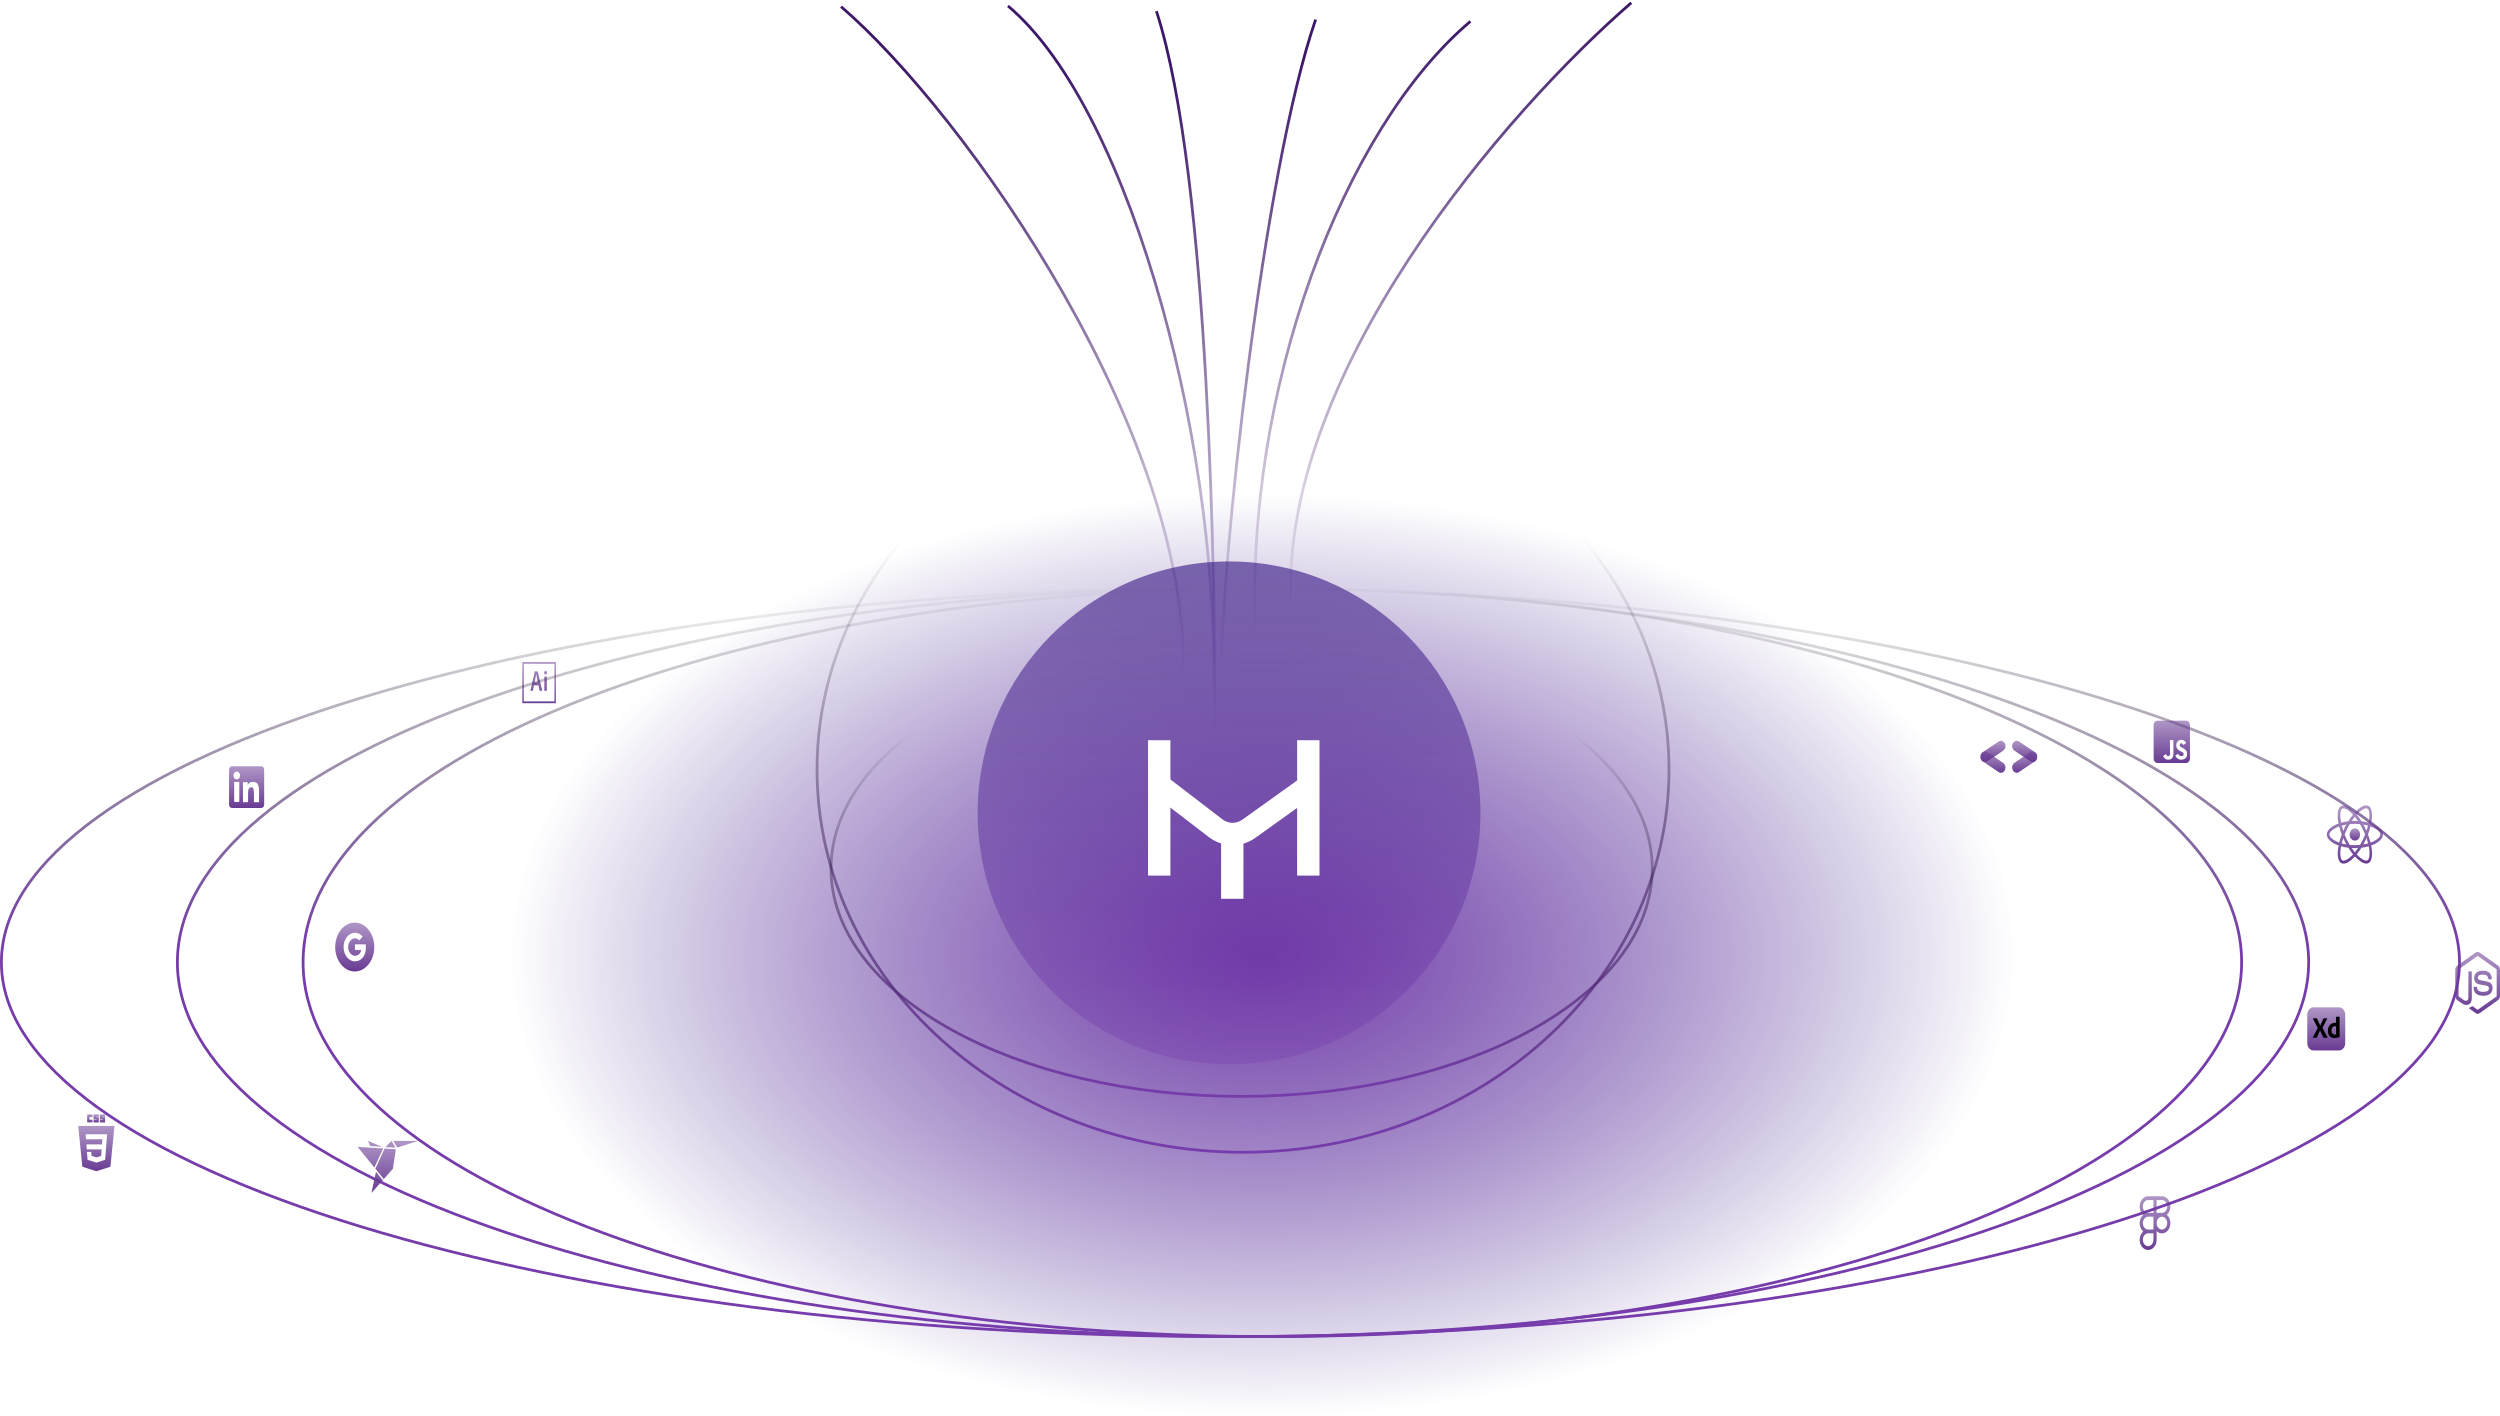 <svg width="895" height="507" viewBox="0 0 895 507" fill="none" xmlns="http://www.w3.org/2000/svg">
<path d="M584 1C540.486 38.658 455.251 135.378 462.426 221" stroke="url(#paint0_linear_166_12)"/>
<path d="M526.415 7.652C481.243 45.718 445.075 139.375 449.58 228.725" stroke="url(#paint1_linear_166_12)"/>
<path d="M471 7C452.275 61.113 437 201.726 437 246" stroke="url(#paint2_linear_166_12)"/>
<path d="M301.088 2.363C345.318 40.368 428.503 157.431 423.466 245.976" stroke="url(#paint3_linear_166_12)"/>
<path d="M360.853 2.127C405.702 39.866 438.324 165.766 434.039 254.527" stroke="url(#paint4_linear_166_12)"/>
<path d="M414 4C433.253 63.391 435 212.407 435 261" stroke="url(#paint5_linear_166_12)"/>
<path d="M187.501 237.63H198.501V251.106H187.501V237.63ZM187 251.736H199V237H187V251.736ZM194.86 242.252C194.86 242.202 194.875 242.177 194.92 242.177H195.705C195.745 242.177 195.765 242.195 195.765 242.252V247.221C195.765 247.271 195.755 247.296 195.705 247.296H194.931C194.881 247.296 194.866 247.265 194.866 247.214V242.252H194.86H194.86ZM194.805 240.823C194.805 240.652 194.859 240.489 194.955 240.369C195.05 240.248 195.18 240.18 195.315 240.18C195.45 240.18 195.58 240.248 195.676 240.369C195.771 240.489 195.825 240.652 195.825 240.823C195.83 240.91 195.82 240.997 195.795 241.079C195.771 241.16 195.733 241.234 195.683 241.295C195.634 241.356 195.574 241.403 195.509 241.433C195.444 241.462 195.374 241.473 195.305 241.465C195.238 241.47 195.17 241.457 195.107 241.427C195.044 241.396 194.986 241.349 194.939 241.288C194.892 241.227 194.855 241.154 194.832 241.074C194.809 240.993 194.8 240.908 194.806 240.823H194.805ZM192.555 244.324C192.415 243.623 192.084 242.102 191.96 241.365H191.95C191.845 242.102 191.581 243.348 191.371 244.324H192.555ZM191.165 245.345L190.77 247.234C190.76 247.284 190.745 247.297 190.695 247.297H189.961C189.911 247.297 189.901 247.278 189.911 247.202L191.331 240.941C191.365 240.77 191.382 240.595 191.381 240.418C191.381 240.374 191.396 240.355 191.421 240.355H192.471C192.506 240.355 192.521 240.368 192.531 240.418L194.121 247.213C194.131 247.263 194.121 247.295 194.081 247.295H193.251C193.211 247.295 193.186 247.283 193.176 247.241L192.766 245.346H191.166L191.165 245.345Z" fill="url(#paint6_linear_166_12)"/>
<ellipse cx="452" cy="342" rx="271" ry="165" fill="url(#paint7_radial_166_12)"/>
<circle cx="440" cy="291" r="90" fill="url(#paint8_linear_166_12)"/>
<path d="M880.5 344.5C880.5 362.832 868.33 380.393 846.091 396.448C823.862 412.494 791.665 426.966 751.835 439.128C672.179 463.449 562.105 478.5 440.5 478.5C318.895 478.5 208.821 463.449 129.165 439.128C89.335 426.966 57.138 412.494 34.909 396.448C12.669 380.393 0.5 362.832 0.5 344.5C0.5 326.168 12.669 308.607 34.909 292.552C57.138 276.506 89.335 262.034 129.165 249.872C208.821 225.551 318.895 210.5 440.5 210.5C562.105 210.5 672.179 225.551 751.835 249.872C791.665 262.034 823.862 276.506 846.091 292.552C868.33 308.607 880.5 326.168 880.5 344.5Z" stroke="url(#paint9_linear_166_12)"/>
<path d="M826.5 344.5C826.5 362.863 815.931 380.427 796.661 396.469C777.393 412.509 749.482 426.975 714.949 439.134C645.886 463.451 550.445 478.5 445 478.5C339.555 478.5 244.114 463.451 175.051 439.134C140.518 426.975 112.607 412.509 93.339 396.469C74.069 380.427 63.5 362.863 63.5 344.5C63.5 326.137 74.069 308.573 93.339 292.531C112.607 276.491 140.518 262.025 175.051 249.866C244.114 225.549 339.555 210.5 445 210.5C550.445 210.5 645.886 225.549 714.949 249.866C749.482 262.025 777.393 276.491 796.661 292.531C815.931 308.573 826.5 326.137 826.5 344.5Z" stroke="url(#paint10_linear_166_12)"/>
<path d="M802.5 344.5C802.5 362.882 792.877 380.45 775.354 396.485C757.831 412.52 732.448 426.983 701.039 439.14C638.225 463.452 551.414 478.5 455.5 478.5C359.586 478.5 272.775 463.452 209.961 439.14C178.552 426.983 153.169 412.52 135.646 396.485C118.123 380.45 108.5 362.882 108.5 344.5C108.5 326.118 118.123 308.55 135.646 292.515C153.169 276.48 178.552 262.017 209.961 249.86C272.775 225.548 359.586 210.5 455.5 210.5C551.414 210.5 638.225 225.548 701.039 249.86C732.448 262.017 757.831 276.48 775.354 292.515C792.877 308.55 802.5 326.118 802.5 344.5Z" stroke="url(#paint11_linear_166_12)"/>
<path d="M597.5 275.5C597.5 351.114 529.275 412.5 445 412.5C360.725 412.5 292.5 351.114 292.5 275.5C292.5 199.886 360.725 138.5 445 138.5C529.275 138.5 597.5 199.886 597.5 275.5Z" stroke="url(#paint12_linear_166_12)"/>
<path d="M591.5 311C591.5 333.38 575.177 353.746 548.555 368.546C521.95 383.336 485.162 392.5 444.5 392.5C403.838 392.5 367.05 383.336 340.445 368.546C313.823 353.746 297.5 333.38 297.5 311C297.5 288.62 313.823 268.254 340.445 253.454C367.05 238.664 403.838 229.5 444.5 229.5C485.162 229.5 521.95 238.664 548.555 253.454C575.177 268.254 591.5 288.62 591.5 311Z" stroke="url(#paint13_linear_166_12)"/>
<path d="M853.093 298.749C853.093 297.196 851.426 295.725 848.87 294.813C849.46 291.776 849.198 289.358 848.043 288.584C847.763 288.401 847.446 288.309 847.125 288.317V289.382C847.314 289.382 847.465 289.426 847.593 289.507C848.149 289.88 848.391 291.297 848.203 293.122C848.158 293.571 848.084 294.044 847.994 294.526C847.138 294.285 846.269 294.112 845.393 294.006C844.872 293.166 844.302 292.368 843.69 291.617C845.025 290.17 846.278 289.378 847.131 289.378V288.312C846.004 288.312 844.529 289.249 843.038 290.872C841.548 289.26 840.073 288.332 838.947 288.332V289.396C839.795 289.396 841.052 290.185 842.388 291.622C841.814 292.325 841.241 293.122 840.696 294.006C839.818 294.11 838.948 294.286 838.091 294.531C838.001 294.074 837.929 293.612 837.878 293.146C837.685 291.321 837.923 289.903 838.476 289.526C838.598 289.44 838.758 289.401 838.947 289.401V288.337C838.603 288.337 838.291 288.423 838.022 288.603C836.87 289.378 836.613 291.789 837.206 294.818C834.659 295.736 833 297.201 833 298.749C833 300.301 834.667 301.772 837.223 302.683C836.633 305.722 836.895 308.139 838.05 308.912C838.316 309.094 838.628 309.18 838.971 309.18C840.098 309.18 841.572 308.244 843.063 306.62C844.554 308.234 846.028 309.16 847.155 309.16C847.478 309.168 847.797 309.076 848.08 308.893C849.231 308.12 849.489 305.708 848.895 302.679C851.435 301.767 853.093 300.296 853.093 298.749ZM847.76 295.563C847.601 296.201 847.417 296.831 847.208 297.449C846.865 296.673 846.489 295.917 846.081 295.185C846.663 295.286 847.224 295.41 847.761 295.563H847.76ZM845.885 300.65C845.578 301.274 845.249 301.883 844.898 302.474C843.669 302.601 842.433 302.602 841.204 302.479C840.499 301.305 839.882 300.062 839.361 298.763C839.882 297.462 840.495 296.214 841.196 295.034C842.425 294.907 843.66 294.905 844.889 295.028C845.229 295.596 845.562 296.203 845.881 296.844C846.192 297.469 846.475 298.103 846.733 298.744C846.472 299.392 846.189 300.028 845.885 300.65ZM847.208 300.029C847.429 300.668 847.618 301.309 847.773 301.93C847.237 302.083 846.671 302.212 846.086 302.311C846.492 301.573 846.866 300.811 847.208 300.029ZM843.055 305.125C842.674 304.666 842.293 304.156 841.916 303.596C842.285 303.616 842.661 303.63 843.042 303.63C843.428 303.63 843.808 303.621 844.181 303.596C843.813 304.156 843.432 304.666 843.055 305.125ZM840.007 302.311C839.443 302.216 838.883 302.09 838.328 301.934C838.48 301.318 838.668 300.683 838.881 300.048C839.049 300.429 839.226 300.812 839.418 301.194C839.611 301.576 839.807 301.949 840.007 302.311ZM843.034 292.372C843.415 292.831 843.796 293.342 844.173 293.901C843.804 293.882 843.428 293.867 843.047 293.867C842.661 293.867 842.281 293.877 841.908 293.901C842.276 293.342 842.657 292.831 843.034 292.372ZM840.003 295.186C839.597 295.923 839.223 296.683 838.881 297.464C838.666 296.841 838.478 296.207 838.316 295.563C838.852 295.414 839.418 295.286 840.003 295.186ZM836.297 301.165C834.847 300.445 833.909 299.498 833.909 298.749C833.909 297.999 834.847 297.048 836.297 296.332C836.649 296.155 837.034 295.997 837.431 295.85C837.665 296.785 837.972 297.76 838.352 298.758C837.993 299.698 837.69 300.665 837.444 301.652C837.055 301.512 836.672 301.349 836.297 301.165ZM838.5 307.99C837.944 307.619 837.702 306.199 837.89 304.375C837.935 303.926 838.009 303.453 838.099 302.97C838.902 303.2 839.778 303.377 840.7 303.492C841.222 304.331 841.791 305.129 842.404 305.88C841.068 307.327 839.815 308.12 838.963 308.12C838.802 308.122 838.643 308.077 838.5 307.991V307.99ZM848.216 304.351C848.408 306.176 848.17 307.594 847.617 307.971C847.495 308.057 847.335 308.095 847.146 308.095C846.298 308.095 845.041 307.307 843.705 305.869C844.316 305.121 844.881 304.325 845.397 303.487C846.275 303.382 847.145 303.206 848.002 302.962C848.097 303.444 848.169 303.907 848.216 304.351ZM849.792 301.165C849.44 301.342 849.055 301.5 848.658 301.647C848.407 300.655 848.1 299.683 847.737 298.739C848.113 297.746 848.416 296.776 848.645 295.845C849.035 295.986 849.419 296.148 849.796 296.332C851.246 297.053 852.184 297.999 852.184 298.749C852.18 299.498 851.242 300.449 849.792 301.165Z" fill="url(#paint14_linear_166_12)"/>
<path d="M843.042 300.931C843.539 300.931 844.015 300.701 844.366 300.292C844.717 299.882 844.914 299.327 844.914 298.748C844.914 298.169 844.717 297.614 844.366 297.204C844.015 296.795 843.539 296.565 843.042 296.565C842.546 296.565 842.07 296.795 841.719 297.204C841.368 297.614 841.17 298.169 841.17 298.748C841.17 299.327 841.368 299.882 841.719 300.292C842.07 300.701 842.546 300.931 843.042 300.931Z" fill="url(#paint15_linear_166_12)"/>
<path d="M782.607 257.991H772.393C771.624 257.991 771 258.719 771 259.616V271.527C771 272.424 771.624 273.152 772.393 273.152H782.607C783.376 273.152 784 272.424 784 271.527V259.616C784 258.719 783.376 257.991 782.607 257.991ZM778.075 269.815C778.075 271.29 777.332 271.964 776.249 271.964C775.271 271.964 774.706 271.375 774.415 270.661L775.411 269.96C775.602 270.356 775.776 270.691 776.197 270.691C776.598 270.691 776.853 270.509 776.853 269.795V264.952H778.075V269.815ZM780.965 271.964C779.83 271.964 779.096 271.334 778.739 270.509L779.734 269.839C779.996 270.336 780.338 270.705 780.939 270.705C781.444 270.705 781.769 270.411 781.769 270.001C781.769 269.514 781.438 269.341 780.878 269.054L780.573 268.901C779.691 268.465 779.108 267.913 779.108 266.752C779.108 265.683 779.807 264.871 780.895 264.871C781.673 264.871 782.23 265.186 782.63 266.011L781.679 266.722C781.47 266.285 781.243 266.113 780.892 266.113C780.535 266.113 780.309 266.377 780.309 266.722C780.309 267.148 780.535 267.321 781.06 267.588L781.365 267.741C782.404 268.258 782.987 268.79 782.987 269.981C782.987 271.26 782.123 271.964 780.965 271.964Z" fill="url(#paint16_linear_166_12)"/>
<path d="M886.996 362.948C886.756 362.948 886.513 362.869 886.302 362.72L884.092 361.115C883.763 360.886 883.924 360.807 884.031 360.763C884.472 360.574 884.561 360.535 885.03 360.205C885.081 360.17 885.145 360.183 885.195 360.222L886.893 361.458C886.953 361.502 887.039 361.502 887.097 361.458L893.711 356.771C893.772 356.727 893.811 356.639 893.811 356.551V347.177C893.811 347.085 893.772 347.001 893.707 346.953L887.097 342.271C887.036 342.227 886.953 342.227 886.893 342.271L880.286 346.957C880.221 347.001 880.182 347.089 880.182 347.182V356.551C880.182 356.639 880.221 356.727 880.286 356.767L882.098 358.05C883.082 358.653 883.684 357.945 883.684 357.228V347.978C883.684 347.846 883.77 347.744 883.877 347.744H884.715C884.819 347.744 884.909 347.846 884.909 347.978V357.233C884.909 358.842 884.192 359.765 882.95 359.765C882.567 359.765 882.266 359.765 881.428 359.255L879.695 358.028C879.265 357.725 879 357.158 879 356.547V347.177C879 346.571 879.265 345.999 879.695 345.696L886.302 341.009C886.721 340.718 887.276 340.718 887.691 341.009L894.305 345.7C894.735 346.003 895 346.571 895 347.182V356.551C895 357.158 894.735 357.725 894.305 358.033L887.691 362.72C887.48 362.869 887.24 362.948 886.996 362.948ZM892.336 353.711C892.336 351.957 891.369 351.491 889.338 351.161C887.283 350.827 887.075 350.655 887.075 350.066C887.075 349.578 887.251 348.927 888.773 348.927C890.13 348.927 890.631 349.288 890.839 350.413C890.857 350.519 890.936 350.598 891.025 350.598H891.885C891.938 350.598 891.988 350.572 892.024 350.523C892.06 350.475 892.078 350.409 892.074 350.343C891.942 348.404 890.893 347.503 888.773 347.503C886.885 347.503 885.761 348.479 885.761 350.119C885.761 351.895 886.882 352.387 888.69 352.607C890.857 352.867 891.025 353.258 891.025 353.781C891.025 354.687 890.431 355.074 889.038 355.074C887.286 355.074 886.903 354.533 886.774 353.465C886.76 353.35 886.681 353.267 886.585 353.267H885.729C885.621 353.267 885.539 353.372 885.539 353.5C885.539 354.867 886.144 356.498 889.041 356.498C891.132 356.494 892.336 355.478 892.336 353.711Z" fill="url(#paint17_linear_166_12)"/>
<path fill-rule="evenodd" clip-rule="evenodd" d="M769.035 428.254C767.353 428.254 766 429.9 766 431.916C766 433.142 766.501 434.231 767.27 434.896C766.873 435.242 766.552 435.692 766.331 436.209C766.111 436.727 765.997 437.297 766 437.875C766 439.101 766.501 440.189 767.27 440.854C766.873 441.201 766.552 441.65 766.331 442.168C766.111 442.685 765.997 443.256 766 443.833C766 445.85 767.353 447.496 769.035 447.496C770.717 447.496 772.071 445.85 772.071 443.833V440.737C772.602 441.254 773.272 441.537 773.965 441.538C775.647 441.537 777 439.891 777 437.875C777.003 437.297 776.889 436.727 776.669 436.209C776.448 435.692 776.127 435.242 775.73 434.896C776.127 434.549 776.448 434.099 776.669 433.582C776.889 433.064 777.003 432.494 777 431.916C777 429.9 775.647 428.254 773.965 428.254H769.035ZM767.141 431.916C767.141 430.641 767.994 429.619 769.035 429.619H770.929V434.213H769.035C767.994 434.213 767.141 433.191 767.141 431.916ZM773.965 434.212H772.071V429.618H773.965C775.006 429.618 775.859 430.641 775.859 431.916C775.859 433.191 775.006 434.212 773.965 434.212ZM767.141 437.875C767.141 436.6 767.995 435.578 769.036 435.578H770.93V440.172H769.035C767.994 440.172 767.141 439.15 767.141 437.875H767.141ZM772.071 437.875C772.071 436.6 772.924 435.578 773.965 435.578C775.007 435.578 775.86 436.599 775.86 437.875C775.86 439.15 775.007 440.172 773.965 440.172C772.924 440.172 772.071 439.15 772.071 437.875H772.071ZM767.141 443.833C767.141 442.559 767.995 441.537 769.036 441.537H770.93V443.833C770.93 445.109 770.078 446.13 769.036 446.13C767.995 446.13 767.141 445.109 767.141 443.833Z" fill="url(#paint18_linear_166_12)"/>
<path d="M837.334 360.615H828.256C827.01 360.615 826 361.793 826 363.246V373.437C826 374.89 827.01 376.068 828.256 376.068H837.334C838.58 376.068 839.591 374.89 839.591 373.437V363.246C839.591 361.793 838.58 360.615 837.334 360.615Z" fill="url(#paint19_linear_166_12)"/>
<path d="M833.144 364.68L831.449 367.944L833.263 371.41C833.275 371.434 833.278 371.463 833.272 371.49C833.269 371.501 833.263 371.504 833.254 371.505L833.244 371.504L833.231 371.504C833.224 371.504 833.217 371.504 833.208 371.506H831.9L831.875 371.506C831.804 371.503 831.753 371.492 831.722 371.431C831.601 371.156 831.48 370.882 831.358 370.607C831.248 370.363 831.136 370.12 831.021 369.879L830.97 369.773C830.832 369.487 830.697 369.2 830.564 368.912H830.555C830.433 369.197 830.307 369.481 830.177 369.762C830.046 370.046 829.917 370.328 829.789 370.607C829.662 370.888 829.531 371.166 829.397 371.442C829.376 371.498 829.34 371.51 829.29 371.512L829.27 371.512H828.021L828.015 371.513L827.997 371.514C827.988 371.515 827.982 371.513 827.98 371.495C827.976 371.469 827.981 371.443 827.993 371.421L829.753 368.05L828.039 364.669C828.021 364.641 828.018 364.618 828.03 364.6C828.037 364.591 828.045 364.584 828.054 364.58C828.064 364.575 828.074 364.573 828.085 364.574H829.37C829.398 364.572 829.426 364.577 829.452 364.59C829.474 364.604 829.493 364.624 829.507 364.648C829.616 364.932 829.738 365.215 829.872 365.499C830.004 365.78 830.139 366.06 830.277 366.339C830.413 366.613 830.539 366.893 830.656 367.179H830.665C830.784 366.893 830.907 366.609 831.034 366.328C831.158 366.052 831.286 365.773 831.417 365.493C831.546 365.217 831.672 364.939 831.795 364.659C831.802 364.633 831.815 364.609 831.832 364.59C831.854 364.576 831.879 364.571 831.905 364.574H833.099C833.11 364.571 833.121 364.572 833.132 364.577C833.142 364.582 833.151 364.591 833.157 364.602C833.162 364.614 833.165 364.627 833.163 364.64C833.162 364.653 833.157 364.665 833.149 364.675L833.145 364.68L833.144 364.68ZM835.824 371.643L835.761 371.644C835.341 371.651 834.926 371.55 834.544 371.346C834.188 371.154 833.891 370.841 833.691 370.448C833.49 370.058 833.387 369.572 833.382 368.991L833.381 368.944C833.378 368.456 833.485 367.975 833.691 367.551C833.898 367.131 834.199 366.785 834.563 366.55L834.594 366.53C834.989 366.275 835.466 366.147 836.025 366.147L836.05 366.148L836.078 366.149L836.109 366.15L836.144 366.153L836.202 366.157L836.269 366.164L836.317 366.169V364.074C836.317 364.024 836.335 364 836.372 364H837.521C837.528 363.998 837.536 363.999 837.543 364.002C837.55 364.005 837.556 364.009 837.562 364.016C837.567 364.022 837.571 364.029 837.573 364.038C837.576 364.046 837.576 364.055 837.575 364.063V370.347C837.575 370.452 837.579 370.566 837.586 370.688L837.603 370.964L837.612 371.123C837.613 371.145 837.608 371.167 837.598 371.186C837.589 371.205 837.574 371.22 837.557 371.229C837.261 371.374 836.952 371.48 836.636 371.548C836.368 371.606 836.096 371.638 835.824 371.643ZM836.317 370.326V367.423C836.268 367.408 836.218 367.397 836.167 367.391C836.105 367.384 836.042 367.38 835.98 367.381C835.759 367.378 835.54 367.436 835.342 367.551C835.148 367.663 834.984 367.831 834.863 368.04C834.743 368.245 834.68 368.513 834.676 368.844L834.676 368.88C834.672 369.111 834.704 369.342 834.772 369.56C834.827 369.736 834.914 369.895 835.027 370.028C835.135 370.15 835.266 370.241 835.41 370.294C835.562 370.351 835.72 370.38 835.879 370.379C835.965 370.379 836.044 370.375 836.117 370.368C836.175 370.363 836.232 370.352 836.289 370.335L836.317 370.326Z" fill="black"/>
<path d="M723.624 271.445C724.693 270.729 725.759 270.007 726.831 269.299C727.849 268.626 729.046 269.246 729.277 270.555C729.41 271.312 729.121 272.13 728.535 272.528C726.613 273.834 724.689 275.135 722.755 276.416C722.156 276.812 721.54 276.739 720.994 276.253C720.44 275.76 720.265 275.08 720.395 274.288C720.544 273.686 720.883 273.283 721.346 272.981C722.112 272.483 722.865 271.958 723.624 271.445Z" fill="url(#paint20_linear_166_12)"/>
<path d="M724.409 270.925C723.343 270.203 722.274 269.488 721.212 268.759C720.203 268.067 720.065 266.548 720.922 265.66C721.417 265.147 722.169 265.031 722.758 265.423C724.689 266.711 726.617 268.004 728.535 269.317C729.129 269.723 729.383 270.383 729.295 271.176C729.206 271.982 728.788 272.499 728.135 272.764C727.613 272.915 727.144 272.774 726.689 272.457C725.936 271.932 725.169 271.434 724.409 270.925Z" fill="url(#paint21_linear_166_12)"/>
<path d="M714.693 270.414C714.009 270.868 713.325 271.32 712.641 271.775C712.242 272.04 711.846 272.315 711.444 272.577C710.635 273.104 709.673 272.795 709.214 271.867C708.776 270.981 709.028 269.833 709.807 269.302C711.714 268.005 713.625 266.717 715.543 265.443C716.131 265.052 716.741 265.101 717.285 265.568C717.86 266.061 718.047 266.755 717.919 267.568C717.839 267.765 717.791 267.995 717.671 268.15C717.476 268.403 717.255 268.644 717.008 268.821C716.246 269.37 715.466 269.886 714.693 270.414Z" fill="url(#paint22_linear_166_12)"/>
<path d="M713.909 270.922C714.587 271.386 715.265 271.851 715.945 272.314C716.342 272.585 716.744 272.847 717.139 273.122C717.935 273.676 718.187 274.801 717.727 275.729C717.288 276.614 716.31 276.934 715.526 276.412C713.609 275.136 711.697 273.85 709.792 272.55C709.208 272.151 708.939 271.51 709.014 270.727C709.093 269.901 709.514 269.364 710.182 269.088C710.368 269.07 710.563 269.003 710.738 269.046C711.023 269.117 711.313 269.22 711.568 269.38C712.356 269.876 713.13 270.406 713.909 270.922Z" fill="url(#paint23_linear_166_12)"/>
<path fill-rule="evenodd" clip-rule="evenodd" d="M127 330.295C123.134 330.295 120 334.211 120 339.041C120 343.871 123.134 347.788 127 347.788C130.866 347.788 134 343.871 134 339.041C134 334.211 130.866 330.295 127 330.295ZM127.082 344.156C124.825 344.156 122.998 341.868 122.998 339.041C122.998 336.215 124.825 333.926 127.082 333.926C128.184 333.926 129.106 334.434 129.813 335.259L128.661 336.701V336.698C128.233 336.186 127.689 335.924 127.082 335.924C125.734 335.924 124.639 337.35 124.639 339.038C124.639 340.726 125.734 342.156 127.082 342.156C128.304 342.156 129.136 341.28 129.308 340.077H127.082V338.082H130.923C130.974 338.425 131.002 338.782 131.002 339.156C131.002 342.079 129.44 344.156 127.082 344.156Z" fill="url(#paint24_linear_166_12)"/>
<path d="M31.212 398.976H33.101V399.913H32.002V400.851H33.101V401.788H31.212V398.976ZM33.478 398.976H35.368V399.791H34.269V399.954H35.368V401.829H33.478V400.973H34.578V400.81H33.478V398.976ZM35.747 398.976H37.635V399.791H36.536V399.954H37.635V401.829H35.747V400.973H36.846V400.81H35.747V398.976Z" fill="url(#paint25_linear_166_12)"/>
<path fill-rule="evenodd" clip-rule="evenodd" d="M34.493 419.308L29.478 417.685L28 403.077H41L39.522 417.683L34.493 419.308ZM30.923 409.69L31.061 411.481H36.389L36.21 413.804L34.496 414.344H34.494L32.783 413.805L32.673 412.377H31.129L31.345 415.19L34.493 416.209L37.647 415.19L38.032 410.17L38.069 409.69L38.347 406.063H30.646L30.786 407.855H36.662L36.522 409.69H30.923Z" fill="url(#paint26_linear_166_12)"/>
<path fill-rule="evenodd" clip-rule="evenodd" d="M82 275.567C82 275.236 82.111 274.918 82.308 274.684C82.505 274.45 82.772 274.318 83.05 274.318H93.522C93.66 274.318 93.797 274.35 93.925 274.413C94.052 274.475 94.168 274.567 94.266 274.683C94.364 274.799 94.441 274.937 94.494 275.089C94.547 275.24 94.574 275.403 94.574 275.567V288.014C94.574 288.178 94.547 288.341 94.494 288.492C94.442 288.644 94.364 288.782 94.266 288.898C94.169 289.014 94.053 289.106 93.925 289.169C93.798 289.232 93.661 289.264 93.523 289.264H83.05C82.912 289.264 82.776 289.232 82.648 289.169C82.521 289.106 82.405 289.014 82.308 288.898C82.21 288.782 82.133 288.644 82.08 288.493C82.027 288.341 82 288.179 82 288.015V275.567ZM86.977 280.017H88.68V281.033C88.925 280.449 89.554 279.923 90.499 279.923C92.31 279.923 92.739 281.087 92.739 283.222V287.177H90.906V283.708C90.906 282.492 90.661 281.806 90.037 281.806C89.171 281.806 88.811 282.546 88.811 283.708V287.177H86.977V280.017ZM83.834 287.084H85.667V279.923H83.834V287.083V287.084ZM85.929 277.587C85.933 277.774 85.905 277.959 85.847 278.133C85.79 278.307 85.703 278.465 85.593 278.598C85.484 278.732 85.353 278.838 85.208 278.91C85.063 278.982 84.908 279.02 84.751 279.02C84.594 279.02 84.438 278.982 84.293 278.91C84.149 278.838 84.017 278.732 83.908 278.598C83.798 278.465 83.712 278.307 83.654 278.133C83.596 277.959 83.568 277.774 83.572 277.587C83.579 277.221 83.706 276.873 83.926 276.616C84.146 276.36 84.442 276.217 84.751 276.217C85.059 276.217 85.355 276.36 85.575 276.616C85.795 276.873 85.923 277.221 85.929 277.587Z" fill="url(#paint27_linear_166_12)"/>
<path d="M140.754 408.43L142.232 410.826L149.714 408.43M132.979 427.089L137.027 422.516L134.591 419.495M140.14 408.43L137.977 410.682L141.616 410.838M131.731 408.431L132.507 410.271L136.79 410.578M134.023 417.971L137.187 411.153L128 410.577M134.391 418.402L137.38 422.111L140.676 418.379L141.698 411.425L137.682 411.186L134.391 418.402Z" fill="url(#paint28_linear_166_12)"/>
<g filter="url(#filter0_d_166_12)">
<path d="M413 311.462V263" stroke="white" stroke-width="8"/>
<path d="M466.379 311.462V263" stroke="white" stroke-width="8"/>
<path d="M413 279.01L433.189 294.491C436.682 297.17 441.515 297.249 445.094 294.688L467 279.01" stroke="white" stroke-width="8"/>
<line x1="439.154" y1="299" x2="439.154" y2="319.769" stroke="white" stroke-width="8"/>
</g>
<defs>
<filter id="filter0_d_166_12" x="409" y="263" width="65.379" height="60.769" filterUnits="userSpaceOnUse" color-interpolation-filters="sRGB">
<feFlood flood-opacity="0" result="BackgroundImageFix"/>
<feColorMatrix in="SourceAlpha" type="matrix" values="0 0 0 0 0 0 0 0 0 0 0 0 0 0 0 0 0 0 127 0" result="hardAlpha"/>
<feOffset dx="2" dy="2"/>
<feGaussianBlur stdDeviation="1"/>
<feComposite in2="hardAlpha" operator="out"/>
<feColorMatrix type="matrix" values="0 0 0 0 1 0 0 0 0 1 0 0 0 0 1 0 0 0 1 0"/>
<feBlend mode="normal" in2="BackgroundImageFix" result="effect1_dropShadow_166_12"/>
<feBlend mode="normal" in="SourceGraphic" in2="effect1_dropShadow_166_12" result="shape"/>
</filter>
<linearGradient id="paint0_linear_166_12" x1="523" y1="1" x2="523" y2="221" gradientUnits="userSpaceOnUse">
<stop stop-color="#3D1768"/>
<stop offset="1" stop-color="#3D1768" stop-opacity="0"/>
</linearGradient>
<linearGradient id="paint1_linear_166_12" x1="490.93" y1="6.725" x2="485.105" y2="229.653" gradientUnits="userSpaceOnUse">
<stop stop-color="#3D1768"/>
<stop offset="1" stop-color="#3D1768" stop-opacity="0"/>
</linearGradient>
<linearGradient id="paint2_linear_166_12" x1="446.116" y1="20.938" x2="446.116" y2="243.13" gradientUnits="userSpaceOnUse">
<stop stop-color="#3D1768"/>
<stop offset="1" stop-color="#3D1768" stop-opacity="0"/>
</linearGradient>
<linearGradient id="paint3_linear_166_12" x1="364.799" y1="21.549" x2="369.354" y2="247.069" gradientUnits="userSpaceOnUse">
<stop stop-color="#3D1768"/>
<stop offset="1" stop-color="#3D1768" stop-opacity="0"/>
</linearGradient>
<linearGradient id="paint4_linear_166_12" x1="397.816" y1="19.976" x2="404.36" y2="255.352" gradientUnits="userSpaceOnUse">
<stop stop-color="#3D1768"/>
<stop offset="1" stop-color="#3D1768" stop-opacity="0"/>
</linearGradient>
<linearGradient id="paint5_linear_166_12" x1="437" y1="25.348" x2="437" y2="269.211" gradientUnits="userSpaceOnUse">
<stop stop-color="#3D1768"/>
<stop offset="1" stop-color="#3D1768" stop-opacity="0"/>
</linearGradient>
<linearGradient id="paint6_linear_166_12" x1="193" y1="237" x2="193" y2="251.736" gradientUnits="userSpaceOnUse">
<stop stop-color="#693B93" stop-opacity="0.53"/>
<stop offset="1" stop-color="#693B93"/>
</linearGradient>
<radialGradient id="paint7_radial_166_12" cx="0" cy="0" r="1" gradientUnits="userSpaceOnUse" gradientTransform="translate(452 342) rotate(90) scale(165 271)">
<stop stop-color="#763CAC"/>
<stop offset="1" stop-color="#320F85" stop-opacity="0"/>
</radialGradient>
<linearGradient id="paint8_linear_166_12" x1="440" y1="201" x2="440" y2="381" gradientUnits="userSpaceOnUse">
<stop stop-color="#301080" stop-opacity="0.6"/>
<stop offset="1" stop-color="#7840AD" stop-opacity="0.36"/>
</linearGradient>
<linearGradient id="paint9_linear_166_12" x1="440.5" y1="210" x2="440.5" y2="479" gradientUnits="userSpaceOnUse">
<stop stop-opacity="0"/>
<stop offset="0.479" stop-color="#763CAC"/>
</linearGradient>
<linearGradient id="paint10_linear_166_12" x1="445" y1="210" x2="445" y2="479" gradientUnits="userSpaceOnUse">
<stop stop-opacity="0"/>
<stop offset="0.479" stop-color="#763CAC"/>
</linearGradient>
<linearGradient id="paint11_linear_166_12" x1="455.5" y1="210" x2="455.5" y2="479" gradientUnits="userSpaceOnUse">
<stop stop-opacity="0"/>
<stop offset="0.479" stop-color="#763CAC"/>
</linearGradient>
<linearGradient id="paint12_linear_166_12" x1="445" y1="138" x2="445" y2="413" gradientUnits="userSpaceOnUse">
<stop offset="0.198" stop-opacity="0"/>
<stop offset="1" stop-color="#763CAC"/>
</linearGradient>
<linearGradient id="paint13_linear_166_12" x1="444.5" y1="229" x2="444.5" y2="393" gradientUnits="userSpaceOnUse">
<stop offset="0.198" stop-opacity="0"/>
<stop offset="1" stop-color="#763CAC"/>
</linearGradient>
<linearGradient id="paint14_linear_166_12" x1="843.047" y1="288.312" x2="843.047" y2="309.18" gradientUnits="userSpaceOnUse">
<stop stop-color="#693B93" stop-opacity="0.53"/>
<stop offset="1" stop-color="#693B93"/>
</linearGradient>
<linearGradient id="paint15_linear_166_12" x1="843.042" y1="296.565" x2="843.042" y2="300.931" gradientUnits="userSpaceOnUse">
<stop stop-color="#693B93" stop-opacity="0.53"/>
<stop offset="1" stop-color="#693B93"/>
</linearGradient>
<linearGradient id="paint16_linear_166_12" x1="777.5" y1="257.991" x2="777.5" y2="273.152" gradientUnits="userSpaceOnUse">
<stop stop-color="#693B93" stop-opacity="0.53"/>
<stop offset="1" stop-color="#693B93"/>
</linearGradient>
<linearGradient id="paint17_linear_166_12" x1="887" y1="340.791" x2="887" y2="362.948" gradientUnits="userSpaceOnUse">
<stop stop-color="#693B93" stop-opacity="0.53"/>
<stop offset="1" stop-color="#693B93"/>
</linearGradient>
<linearGradient id="paint18_linear_166_12" x1="771.5" y1="428.254" x2="771.5" y2="447.496" gradientUnits="userSpaceOnUse">
<stop stop-color="#693B93" stop-opacity="0.53"/>
<stop offset="1" stop-color="#693B93"/>
</linearGradient>
<linearGradient id="paint19_linear_166_12" x1="832.795" y1="360.615" x2="832.795" y2="376.068" gradientUnits="userSpaceOnUse">
<stop stop-color="#693B93" stop-opacity="0.53"/>
<stop offset="1" stop-color="#693B93"/>
</linearGradient>
<linearGradient id="paint20_linear_166_12" x1="724.832" y1="269.025" x2="724.832" y2="276.671" gradientUnits="userSpaceOnUse">
<stop stop-color="#693B93" stop-opacity="0.53"/>
<stop offset="1" stop-color="#693B93"/>
</linearGradient>
<linearGradient id="paint21_linear_166_12" x1="724.835" y1="265.189" x2="724.835" y2="272.825" gradientUnits="userSpaceOnUse">
<stop stop-color="#693B93" stop-opacity="0.53"/>
<stop offset="1" stop-color="#693B93"/>
</linearGradient>
<linearGradient id="paint22_linear_166_12" x1="713.479" y1="265.181" x2="713.479" y2="272.833" gradientUnits="userSpaceOnUse">
<stop stop-color="#693B93" stop-opacity="0.53"/>
<stop offset="1" stop-color="#693B93"/>
</linearGradient>
<linearGradient id="paint23_linear_166_12" x1="713.479" y1="269.032" x2="713.479" y2="276.664" gradientUnits="userSpaceOnUse">
<stop stop-color="#693B93" stop-opacity="0.53"/>
<stop offset="1" stop-color="#693B93"/>
</linearGradient>
<linearGradient id="paint24_linear_166_12" x1="127" y1="330.295" x2="127" y2="347.788" gradientUnits="userSpaceOnUse">
<stop stop-color="#693B93" stop-opacity="0.53"/>
<stop offset="1" stop-color="#693B93"/>
</linearGradient>
<linearGradient id="paint25_linear_166_12" x1="34.423" y1="398.976" x2="34.423" y2="401.829" gradientUnits="userSpaceOnUse">
<stop stop-color="#693B93" stop-opacity="0.53"/>
<stop offset="1" stop-color="#693B93"/>
</linearGradient>
<linearGradient id="paint26_linear_166_12" x1="34.5" y1="403.077" x2="34.5" y2="419.308" gradientUnits="userSpaceOnUse">
<stop stop-color="#693B93" stop-opacity="0.53"/>
<stop offset="1" stop-color="#693B93"/>
</linearGradient>
<linearGradient id="paint27_linear_166_12" x1="88.287" y1="274.318" x2="88.287" y2="289.264" gradientUnits="userSpaceOnUse">
<stop stop-color="#693B93" stop-opacity="0.53"/>
<stop offset="1" stop-color="#693B93"/>
</linearGradient>
<linearGradient id="paint28_linear_166_12" x1="138.857" y1="408.43" x2="138.857" y2="427.089" gradientUnits="userSpaceOnUse">
<stop stop-color="#693B93" stop-opacity="0.53"/>
<stop offset="1" stop-color="#693B93"/>
</linearGradient>
</defs>
</svg>
